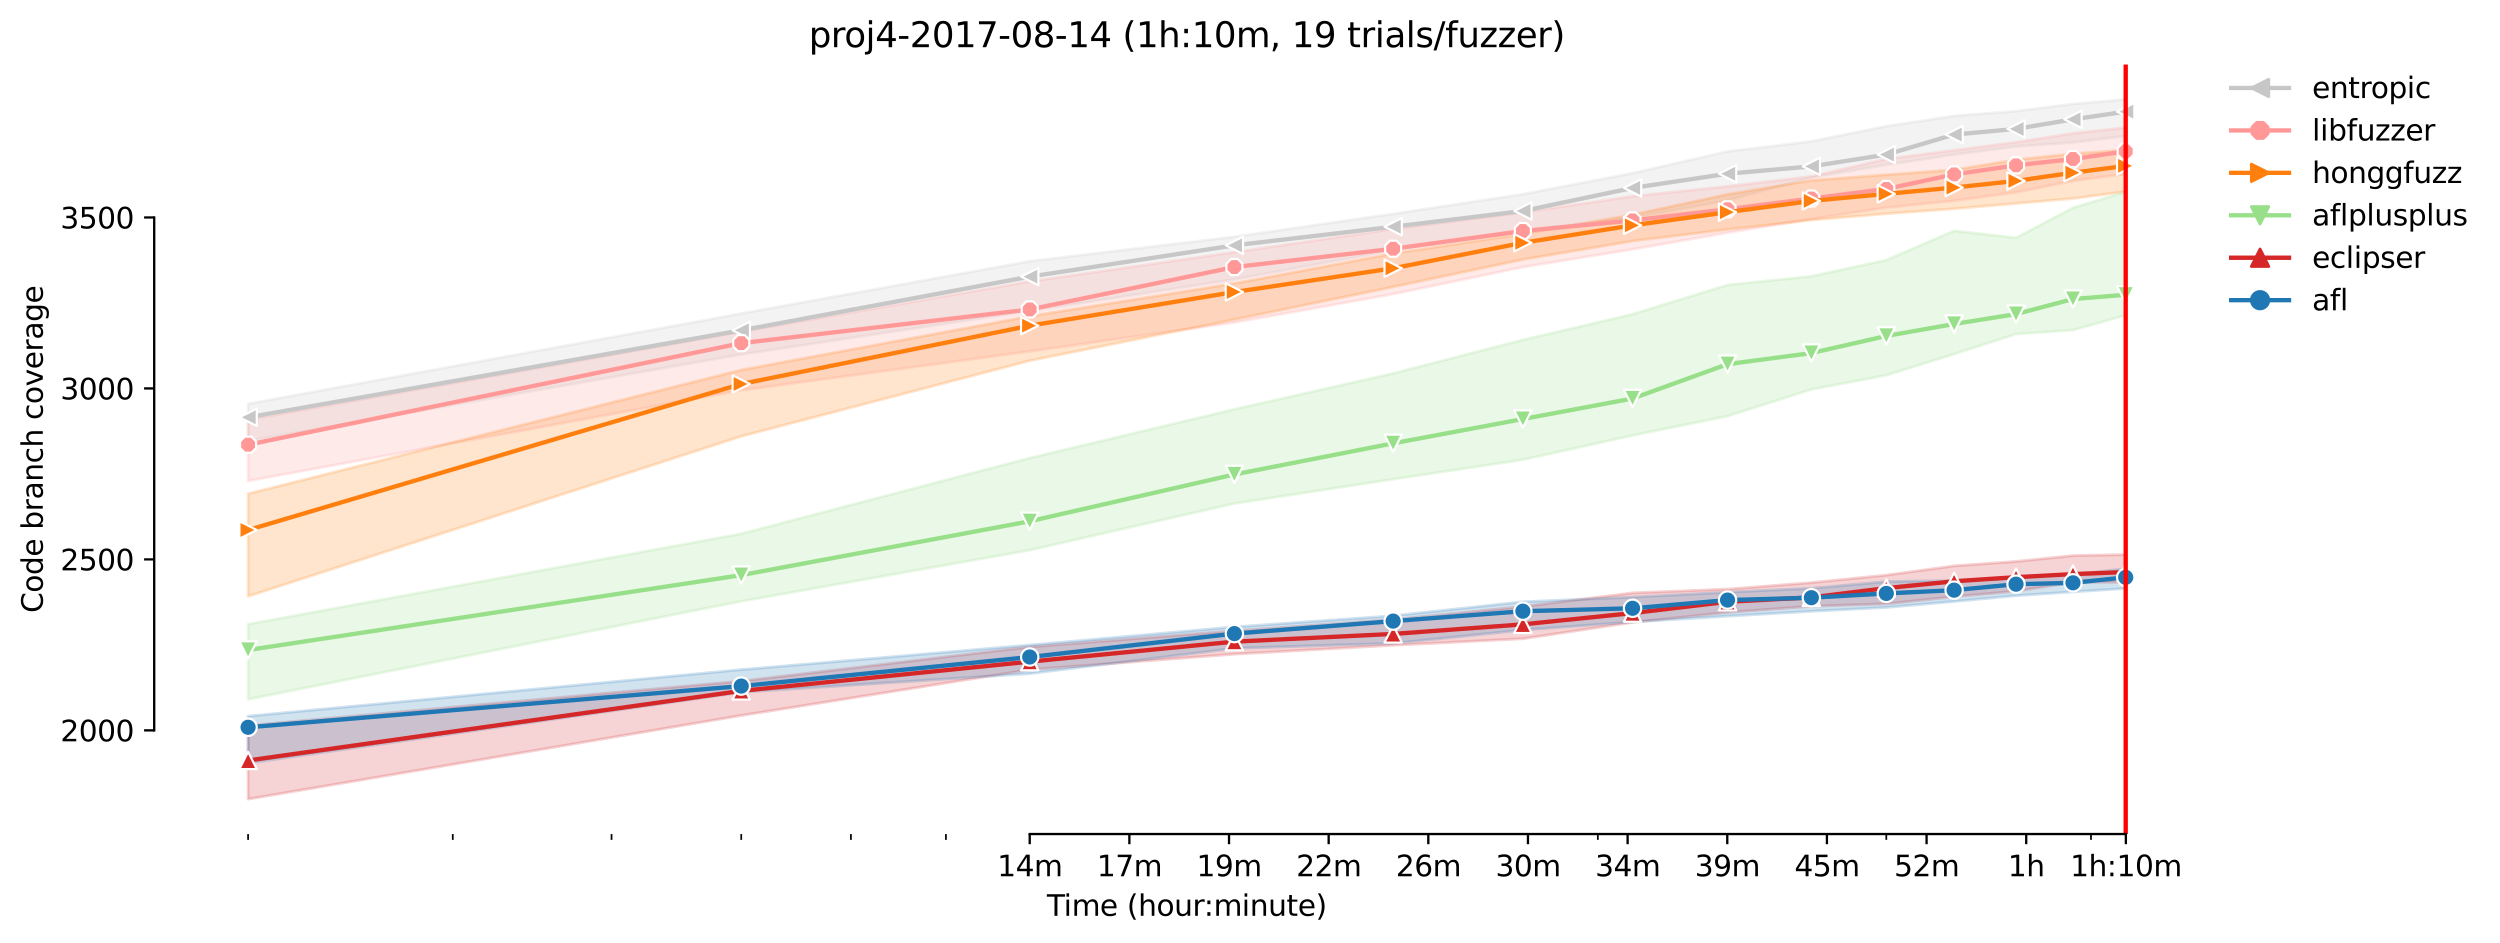 <?xml version="1.0" encoding="utf-8" standalone="no"?>
<!DOCTYPE svg PUBLIC "-//W3C//DTD SVG 1.1//EN"
  "http://www.w3.org/Graphics/SVG/1.1/DTD/svg11.dtd">
<svg height="325.986pt" version="1.1" viewBox="0 0 864.542 325.986" width="864.542pt" xmlns="http://www.w3.org/2000/svg" xmlns:xlink="http://www.w3.org/1999/xlink">
 <defs>
  <style type="text/css">*{stroke-linecap:butt;stroke-linejoin:round;}</style>
 </defs>
 <g id="figure_1">
  <g id="patch_1">
   <path d="M 0 325.986 
L 864.542 325.986 
L 864.542 0 
L 0 0 
z
" style="fill:#ffffff;"/>
  </g>
  <g id="axes_1">
   <g id="patch_2">
    <path d="M 53.328 288.43 
L 767.568 288.43 
L 767.568 22.318 
L 53.328 22.318 
z
" style="fill:#ffffff;"/>
   </g>
   <g id="PolyCollection_1">
    <defs>
     <path d="M 85.794 -186.338 
L 85.794 -173.509 
L 256.334 -203.424 
L 356.094 -218.441 
L 426.875 -229.378 
L 481.777 -239.428 
L 526.635 -246.286 
L 564.562 -250.661 
L 597.416 -256.691 
L 626.395 -264.554 
L 652.318 -268.988 
L 675.768 -272.536 
L 697.176 -275.314 
L 716.869 -276.733 
L 735.103 -278.921 
L 735.103 -291.572 
L 735.103 -291.572 
L 716.869 -290.035 
L 697.176 -287.552 
L 675.768 -285.897 
L 652.318 -282.349 
L 626.395 -277.088 
L 597.416 -273.6 
L 564.562 -266.096 
L 526.635 -258.82 
L 481.777 -252.021 
L 426.875 -244.1 
L 356.094 -235.645 
L 256.334 -217.554 
L 85.794 -186.338 
z
" id="mdb24ed4fba" style="stroke:#c7c7c7;stroke-opacity:0.2;"/>
    </defs>
    <g clip-path="url(#p89bce8cbae)">
     <use style="fill:#c7c7c7;fill-opacity:0.2;stroke:#c7c7c7;stroke-opacity:0.2;" x="0" xlink:href="#mdb24ed4fba" y="325.986"/>
    </g>
   </g>
   <g id="PolyCollection_2">
    <defs>
     <path d="M 85.794 -180.84 
L 85.794 -159.675 
L 256.334 -191.043 
L 356.094 -204.488 
L 426.875 -214.479 
L 481.777 -224.293 
L 526.635 -233.634 
L 564.562 -239.771 
L 597.416 -245.518 
L 626.395 -250.247 
L 652.318 -254.208 
L 675.768 -256.572 
L 697.176 -259.46 
L 716.869 -263.431 
L 735.103 -265.855 
L 735.103 -281.877 
L 735.103 -281.877 
L 716.869 -279.866 
L 697.176 -276.792 
L 675.768 -274.014 
L 652.318 -270.998 
L 626.395 -264.968 
L 597.416 -261.539 
L 564.562 -258.11 
L 526.635 -252.553 
L 481.777 -246.759 
L 426.875 -238.778 
L 356.094 -228.668 
L 256.334 -211.287 
L 85.794 -180.84 
z
" id="m656d8d0188" style="stroke:#ff9896;stroke-opacity:0.2;"/>
    </defs>
    <g clip-path="url(#p89bce8cbae)">
     <use style="fill:#ff9896;fill-opacity:0.2;stroke:#ff9896;stroke-opacity:0.2;" x="0" xlink:href="#m656d8d0188" y="325.986"/>
    </g>
   </g>
   <g id="PolyCollection_3">
    <defs>
     <path d="M 85.794 -155.241 
L 85.794 -119.769 
L 256.334 -175.105 
L 356.094 -201.237 
L 426.875 -215.482 
L 481.777 -226.776 
L 526.635 -236.236 
L 564.562 -242.646 
L 597.416 -246.641 
L 626.395 -249.892 
L 652.318 -252.08 
L 675.768 -253.794 
L 697.176 -255.627 
L 716.869 -257.342 
L 735.103 -259.706 
L 735.103 -274.132 
L 735.103 -274.132 
L 716.869 -272.831 
L 697.176 -270.762 
L 675.768 -267.274 
L 652.318 -265.559 
L 626.395 -263.608 
L 597.416 -258.761 
L 564.562 -251.725 
L 526.635 -245.104 
L 481.777 -238.305 
L 426.875 -227.959 
L 356.094 -216.62 
L 256.334 -198.044 
L 85.794 -155.241 
z
" id="m1ec039c98b" style="stroke:#ff7f0e;stroke-opacity:0.2;"/>
    </defs>
    <g clip-path="url(#p89bce8cbae)">
     <use style="fill:#ff7f0e;fill-opacity:0.2;stroke:#ff7f0e;stroke-opacity:0.2;" x="0" xlink:href="#m1ec039c98b" y="325.986"/>
    </g>
   </g>
   <g id="PolyCollection_4">
    <defs>
     <path d="M 85.794 -110.132 
L 85.794 -84.178 
L 256.334 -118.054 
L 356.094 -135.731 
L 426.875 -151.871 
L 481.777 -160.266 
L 526.635 -167.006 
L 564.562 -175.401 
L 597.416 -182.082 
L 626.395 -191.304 
L 652.318 -196.211 
L 675.768 -203.542 
L 697.176 -210.459 
L 716.869 -211.819 
L 735.103 -216.963 
L 735.103 -259.588 
L 735.103 -259.588 
L 716.869 -254.149 
L 697.176 -243.744 
L 675.768 -246.168 
L 652.318 -236.058 
L 626.395 -230.442 
L 597.416 -227.449 
L 564.562 -217.317 
L 526.635 -208.449 
L 481.777 -196.862 
L 426.875 -184.446 
L 356.094 -167.597 
L 256.334 -141.407 
L 85.794 -110.132 
z
" id="m0abe4d0aa6" style="stroke:#98df8a;stroke-opacity:0.2;"/>
    </defs>
    <g clip-path="url(#p89bce8cbae)">
     <use style="fill:#98df8a;fill-opacity:0.2;stroke:#98df8a;stroke-opacity:0.2;" x="0" xlink:href="#m0abe4d0aa6" y="325.986"/>
    </g>
   </g>
   <g id="PolyCollection_5">
    <defs>
     <path d="M 85.794 -75.074 
L 85.794 -49.652 
L 256.334 -78.562 
L 356.094 -94.406 
L 426.875 -99.783 
L 481.777 -102.86 
L 526.635 -105.107 
L 564.562 -110.783 
L 597.416 -114.212 
L 626.395 -116.34 
L 652.318 -117.168 
L 675.768 -119.651 
L 697.176 -121.542 
L 716.869 -124.617 
L 735.103 -124.617 
L 735.103 -134.194 
L 735.103 -134.194 
L 716.869 -133.839 
L 697.176 -131.829 
L 675.768 -130.292 
L 652.318 -127.1 
L 626.395 -124.498 
L 597.416 -122.252 
L 564.562 -120.951 
L 526.635 -116.222 
L 481.777 -111.728 
L 426.875 -107.827 
L 356.094 -102.269 
L 256.334 -90.445 
L 85.794 -75.074 
z
" id="md5b1c4d76e" style="stroke:#d62728;stroke-opacity:0.2;"/>
    </defs>
    <g clip-path="url(#p89bce8cbae)">
     <use style="fill:#d62728;fill-opacity:0.2;stroke:#d62728;stroke-opacity:0.2;" x="0" xlink:href="#md5b1c4d76e" y="325.986"/>
    </g>
   </g>
   <g id="PolyCollection_6">
    <defs>
     <path d="M 85.794 -78.326 
L 85.794 -62.067 
L 256.334 -86.598 
L 356.094 -93.047 
L 426.875 -101.796 
L 481.777 -103.511 
L 526.635 -108.122 
L 564.562 -110.901 
L 597.416 -112.911 
L 626.395 -114.603 
L 652.318 -115.926 
L 675.768 -117.995 
L 697.176 -119.999 
L 716.869 -121.306 
L 735.103 -122.488 
L 735.103 -129.346 
L 735.103 -129.346 
L 716.869 -127.277 
L 697.176 -126.449 
L 675.768 -125.208 
L 652.318 -124.853 
L 626.395 -122.547 
L 597.416 -121.188 
L 564.562 -119.473 
L 526.635 -117.883 
L 481.777 -113.029 
L 426.875 -109.186 
L 356.094 -102.92 
L 256.334 -94.406 
L 85.794 -78.326 
z
" id="me5a1b563be" style="stroke:#1f77b4;stroke-opacity:0.2;"/>
    </defs>
    <g clip-path="url(#p89bce8cbae)">
     <use style="fill:#1f77b4;fill-opacity:0.2;stroke:#1f77b4;stroke-opacity:0.2;" x="0" xlink:href="#me5a1b563be" y="325.986"/>
    </g>
   </g>
   <g id="matplotlib.axis_1">
    <g id="xtick_1">
     <g id="line2d_1">
      <defs>
       <path d="M 0 0 
L 0 3.5 
" id="m728d79e6bd" style="stroke:#000000;stroke-width:0.8;"/>
      </defs>
      <g>
       <use style="stroke:#000000;stroke-width:0.8;" x="356.094" xlink:href="#m728d79e6bd" y="288.43"/>
      </g>
     </g>
     <g id="text_1">
      <!-- 14m -->
      <g transform="translate(344.861 303.029)scale(0.1 -0.1)">
       <defs>
        <path d="M 794 531 
L 1825 531 
L 1825 4091 
L 703 3866 
L 703 4441 
L 1819 4666 
L 2450 4666 
L 2450 531 
L 3481 531 
L 3481 0 
L 794 0 
L 794 531 
z
" id="DejaVuSans-31" transform="scale(0.016)"/>
        <path d="M 2419 4116 
L 825 1625 
L 2419 1625 
L 2419 4116 
z
M 2253 4666 
L 3047 4666 
L 3047 1625 
L 3713 1625 
L 3713 1100 
L 3047 1100 
L 3047 0 
L 2419 0 
L 2419 1100 
L 313 1100 
L 313 1709 
L 2253 4666 
z
" id="DejaVuSans-34" transform="scale(0.016)"/>
        <path d="M 3328 2828 
Q 3544 3216 3844 3400 
Q 4144 3584 4550 3584 
Q 5097 3584 5394 3201 
Q 5691 2819 5691 2113 
L 5691 0 
L 5113 0 
L 5113 2094 
Q 5113 2597 4934 2840 
Q 4756 3084 4391 3084 
Q 3944 3084 3684 2787 
Q 3425 2491 3425 1978 
L 3425 0 
L 2847 0 
L 2847 2094 
Q 2847 2600 2669 2842 
Q 2491 3084 2119 3084 
Q 1678 3084 1418 2786 
Q 1159 2488 1159 1978 
L 1159 0 
L 581 0 
L 581 3500 
L 1159 3500 
L 1159 2956 
Q 1356 3278 1631 3431 
Q 1906 3584 2284 3584 
Q 2666 3584 2933 3390 
Q 3200 3197 3328 2828 
z
" id="DejaVuSans-6d" transform="scale(0.016)"/>
       </defs>
       <use xlink:href="#DejaVuSans-31"/>
       <use x="63.623" xlink:href="#DejaVuSans-34"/>
       <use x="127.246" xlink:href="#DejaVuSans-6d"/>
      </g>
     </g>
    </g>
    <g id="xtick_2">
     <g id="line2d_2">
      <g>
       <use style="stroke:#000000;stroke-width:0.8;" x="390.555" xlink:href="#m728d79e6bd" y="288.43"/>
      </g>
     </g>
     <g id="text_2">
      <!-- 17m -->
      <g transform="translate(379.322 303.029)scale(0.1 -0.1)">
       <defs>
        <path d="M 525 4666 
L 3525 4666 
L 3525 4397 
L 1831 0 
L 1172 0 
L 2766 4134 
L 525 4134 
L 525 4666 
z
" id="DejaVuSans-37" transform="scale(0.016)"/>
       </defs>
       <use xlink:href="#DejaVuSans-31"/>
       <use x="63.623" xlink:href="#DejaVuSans-37"/>
       <use x="127.246" xlink:href="#DejaVuSans-6d"/>
      </g>
     </g>
    </g>
    <g id="xtick_3">
     <g id="line2d_3">
      <g>
       <use style="stroke:#000000;stroke-width:0.8;" x="425.016" xlink:href="#m728d79e6bd" y="288.43"/>
      </g>
     </g>
     <g id="text_3">
      <!-- 19m -->
      <g transform="translate(413.783 303.029)scale(0.1 -0.1)">
       <defs>
        <path d="M 703 97 
L 703 672 
Q 941 559 1184 500 
Q 1428 441 1663 441 
Q 2288 441 2617 861 
Q 2947 1281 2994 2138 
Q 2813 1869 2534 1725 
Q 2256 1581 1919 1581 
Q 1219 1581 811 2004 
Q 403 2428 403 3163 
Q 403 3881 828 4315 
Q 1253 4750 1959 4750 
Q 2769 4750 3195 4129 
Q 3622 3509 3622 2328 
Q 3622 1225 3098 567 
Q 2575 -91 1691 -91 
Q 1453 -91 1209 -44 
Q 966 3 703 97 
z
M 1959 2075 
Q 2384 2075 2632 2365 
Q 2881 2656 2881 3163 
Q 2881 3666 2632 3958 
Q 2384 4250 1959 4250 
Q 1534 4250 1286 3958 
Q 1038 3666 1038 3163 
Q 1038 2656 1286 2365 
Q 1534 2075 1959 2075 
z
" id="DejaVuSans-39" transform="scale(0.016)"/>
       </defs>
       <use xlink:href="#DejaVuSans-31"/>
       <use x="63.623" xlink:href="#DejaVuSans-39"/>
       <use x="127.246" xlink:href="#DejaVuSans-6d"/>
      </g>
     </g>
    </g>
    <g id="xtick_4">
     <g id="line2d_4">
      <g>
       <use style="stroke:#000000;stroke-width:0.8;" x="459.476" xlink:href="#m728d79e6bd" y="288.43"/>
      </g>
     </g>
     <g id="text_4">
      <!-- 22m -->
      <g transform="translate(448.243 303.029)scale(0.1 -0.1)">
       <defs>
        <path d="M 1228 531 
L 3431 531 
L 3431 0 
L 469 0 
L 469 531 
Q 828 903 1448 1529 
Q 2069 2156 2228 2338 
Q 2531 2678 2651 2914 
Q 2772 3150 2772 3378 
Q 2772 3750 2511 3984 
Q 2250 4219 1831 4219 
Q 1534 4219 1204 4116 
Q 875 4013 500 3803 
L 500 4441 
Q 881 4594 1212 4672 
Q 1544 4750 1819 4750 
Q 2544 4750 2975 4387 
Q 3406 4025 3406 3419 
Q 3406 3131 3298 2873 
Q 3191 2616 2906 2266 
Q 2828 2175 2409 1742 
Q 1991 1309 1228 531 
z
" id="DejaVuSans-32" transform="scale(0.016)"/>
       </defs>
       <use xlink:href="#DejaVuSans-32"/>
       <use x="63.623" xlink:href="#DejaVuSans-32"/>
       <use x="127.246" xlink:href="#DejaVuSans-6d"/>
      </g>
     </g>
    </g>
    <g id="xtick_5">
     <g id="line2d_5">
      <g>
       <use style="stroke:#000000;stroke-width:0.8;" x="493.937" xlink:href="#m728d79e6bd" y="288.43"/>
      </g>
     </g>
     <g id="text_5">
      <!-- 26m -->
      <g transform="translate(482.704 303.029)scale(0.1 -0.1)">
       <defs>
        <path d="M 2113 2584 
Q 1688 2584 1439 2293 
Q 1191 2003 1191 1497 
Q 1191 994 1439 701 
Q 1688 409 2113 409 
Q 2538 409 2786 701 
Q 3034 994 3034 1497 
Q 3034 2003 2786 2293 
Q 2538 2584 2113 2584 
z
M 3366 4563 
L 3366 3988 
Q 3128 4100 2886 4159 
Q 2644 4219 2406 4219 
Q 1781 4219 1451 3797 
Q 1122 3375 1075 2522 
Q 1259 2794 1537 2939 
Q 1816 3084 2150 3084 
Q 2853 3084 3261 2657 
Q 3669 2231 3669 1497 
Q 3669 778 3244 343 
Q 2819 -91 2113 -91 
Q 1303 -91 875 529 
Q 447 1150 447 2328 
Q 447 3434 972 4092 
Q 1497 4750 2381 4750 
Q 2619 4750 2861 4703 
Q 3103 4656 3366 4563 
z
" id="DejaVuSans-36" transform="scale(0.016)"/>
       </defs>
       <use xlink:href="#DejaVuSans-32"/>
       <use x="63.623" xlink:href="#DejaVuSans-36"/>
       <use x="127.246" xlink:href="#DejaVuSans-6d"/>
      </g>
     </g>
    </g>
    <g id="xtick_6">
     <g id="line2d_6">
      <g>
       <use style="stroke:#000000;stroke-width:0.8;" x="528.397" xlink:href="#m728d79e6bd" y="288.43"/>
      </g>
     </g>
     <g id="text_6">
      <!-- 30m -->
      <g transform="translate(517.165 303.029)scale(0.1 -0.1)">
       <defs>
        <path d="M 2597 2516 
Q 3050 2419 3304 2112 
Q 3559 1806 3559 1356 
Q 3559 666 3084 287 
Q 2609 -91 1734 -91 
Q 1441 -91 1130 -33 
Q 819 25 488 141 
L 488 750 
Q 750 597 1062 519 
Q 1375 441 1716 441 
Q 2309 441 2620 675 
Q 2931 909 2931 1356 
Q 2931 1769 2642 2001 
Q 2353 2234 1838 2234 
L 1294 2234 
L 1294 2753 
L 1863 2753 
Q 2328 2753 2575 2939 
Q 2822 3125 2822 3475 
Q 2822 3834 2567 4026 
Q 2313 4219 1838 4219 
Q 1578 4219 1281 4162 
Q 984 4106 628 3988 
L 628 4550 
Q 988 4650 1302 4700 
Q 1616 4750 1894 4750 
Q 2613 4750 3031 4423 
Q 3450 4097 3450 3541 
Q 3450 3153 3228 2886 
Q 3006 2619 2597 2516 
z
" id="DejaVuSans-33" transform="scale(0.016)"/>
        <path d="M 2034 4250 
Q 1547 4250 1301 3770 
Q 1056 3291 1056 2328 
Q 1056 1369 1301 889 
Q 1547 409 2034 409 
Q 2525 409 2770 889 
Q 3016 1369 3016 2328 
Q 3016 3291 2770 3770 
Q 2525 4250 2034 4250 
z
M 2034 4750 
Q 2819 4750 3233 4129 
Q 3647 3509 3647 2328 
Q 3647 1150 3233 529 
Q 2819 -91 2034 -91 
Q 1250 -91 836 529 
Q 422 1150 422 2328 
Q 422 3509 836 4129 
Q 1250 4750 2034 4750 
z
" id="DejaVuSans-30" transform="scale(0.016)"/>
       </defs>
       <use xlink:href="#DejaVuSans-33"/>
       <use x="63.623" xlink:href="#DejaVuSans-30"/>
       <use x="127.246" xlink:href="#DejaVuSans-6d"/>
      </g>
     </g>
    </g>
    <g id="xtick_7">
     <g id="line2d_7">
      <g>
       <use style="stroke:#000000;stroke-width:0.8;" x="562.858" xlink:href="#m728d79e6bd" y="288.43"/>
      </g>
     </g>
     <g id="text_7">
      <!-- 34m -->
      <g transform="translate(551.625 303.029)scale(0.1 -0.1)">
       <use xlink:href="#DejaVuSans-33"/>
       <use x="63.623" xlink:href="#DejaVuSans-34"/>
       <use x="127.246" xlink:href="#DejaVuSans-6d"/>
      </g>
     </g>
    </g>
    <g id="xtick_8">
     <g id="line2d_8">
      <g>
       <use style="stroke:#000000;stroke-width:0.8;" x="597.319" xlink:href="#m728d79e6bd" y="288.43"/>
      </g>
     </g>
     <g id="text_8">
      <!-- 39m -->
      <g transform="translate(586.086 303.029)scale(0.1 -0.1)">
       <use xlink:href="#DejaVuSans-33"/>
       <use x="63.623" xlink:href="#DejaVuSans-39"/>
       <use x="127.246" xlink:href="#DejaVuSans-6d"/>
      </g>
     </g>
    </g>
    <g id="xtick_9">
     <g id="line2d_9">
      <g>
       <use style="stroke:#000000;stroke-width:0.8;" x="631.779" xlink:href="#m728d79e6bd" y="288.43"/>
      </g>
     </g>
     <g id="text_9">
      <!-- 45m -->
      <g transform="translate(620.547 303.029)scale(0.1 -0.1)">
       <defs>
        <path d="M 691 4666 
L 3169 4666 
L 3169 4134 
L 1269 4134 
L 1269 2991 
Q 1406 3038 1543 3061 
Q 1681 3084 1819 3084 
Q 2600 3084 3056 2656 
Q 3513 2228 3513 1497 
Q 3513 744 3044 326 
Q 2575 -91 1722 -91 
Q 1428 -91 1123 -41 
Q 819 9 494 109 
L 494 744 
Q 775 591 1075 516 
Q 1375 441 1709 441 
Q 2250 441 2565 725 
Q 2881 1009 2881 1497 
Q 2881 1984 2565 2268 
Q 2250 2553 1709 2553 
Q 1456 2553 1204 2497 
Q 953 2441 691 2322 
L 691 4666 
z
" id="DejaVuSans-35" transform="scale(0.016)"/>
       </defs>
       <use xlink:href="#DejaVuSans-34"/>
       <use x="63.623" xlink:href="#DejaVuSans-35"/>
       <use x="127.246" xlink:href="#DejaVuSans-6d"/>
      </g>
     </g>
    </g>
    <g id="xtick_10">
     <g id="line2d_10">
      <g>
       <use style="stroke:#000000;stroke-width:0.8;" x="666.24" xlink:href="#m728d79e6bd" y="288.43"/>
      </g>
     </g>
     <g id="text_10">
      <!-- 52m -->
      <g transform="translate(655.007 303.029)scale(0.1 -0.1)">
       <use xlink:href="#DejaVuSans-35"/>
       <use x="63.623" xlink:href="#DejaVuSans-32"/>
       <use x="127.246" xlink:href="#DejaVuSans-6d"/>
      </g>
     </g>
    </g>
    <g id="xtick_11">
     <g id="line2d_11">
      <g>
       <use style="stroke:#000000;stroke-width:0.8;" x="700.701" xlink:href="#m728d79e6bd" y="288.43"/>
      </g>
     </g>
     <g id="text_11">
      <!-- 1h -->
      <g transform="translate(694.351 303.029)scale(0.1 -0.1)">
       <defs>
        <path d="M 3513 2113 
L 3513 0 
L 2938 0 
L 2938 2094 
Q 2938 2591 2744 2837 
Q 2550 3084 2163 3084 
Q 1697 3084 1428 2787 
Q 1159 2491 1159 1978 
L 1159 0 
L 581 0 
L 581 4863 
L 1159 4863 
L 1159 2956 
Q 1366 3272 1645 3428 
Q 1925 3584 2291 3584 
Q 2894 3584 3203 3211 
Q 3513 2838 3513 2113 
z
" id="DejaVuSans-68" transform="scale(0.016)"/>
       </defs>
       <use xlink:href="#DejaVuSans-31"/>
       <use x="63.623" xlink:href="#DejaVuSans-68"/>
      </g>
     </g>
    </g>
    <g id="xtick_12">
     <g id="line2d_12">
      <g>
       <use style="stroke:#000000;stroke-width:0.8;" x="735.161" xlink:href="#m728d79e6bd" y="288.43"/>
      </g>
     </g>
     <g id="text_12">
      <!-- 1h:10m -->
      <g transform="translate(715.894 303.029)scale(0.1 -0.1)">
       <defs>
        <path d="M 750 794 
L 1409 794 
L 1409 0 
L 750 0 
L 750 794 
z
M 750 3309 
L 1409 3309 
L 1409 2516 
L 750 2516 
L 750 3309 
z
" id="DejaVuSans-3a" transform="scale(0.016)"/>
       </defs>
       <use xlink:href="#DejaVuSans-31"/>
       <use x="63.623" xlink:href="#DejaVuSans-68"/>
       <use x="127.002" xlink:href="#DejaVuSans-3a"/>
       <use x="160.693" xlink:href="#DejaVuSans-31"/>
       <use x="224.316" xlink:href="#DejaVuSans-30"/>
       <use x="287.939" xlink:href="#DejaVuSans-6d"/>
      </g>
     </g>
    </g>
    <g id="xtick_13">
     <g id="line2d_13">
      <defs>
       <path d="M 0 0 
L 0 2 
" id="m4ab9db529f" style="stroke:#000000;stroke-width:0.6;"/>
      </defs>
      <g>
       <use style="stroke:#000000;stroke-width:0.6;" x="85.794" xlink:href="#m4ab9db529f" y="288.43"/>
      </g>
     </g>
    </g>
    <g id="xtick_14">
     <g id="line2d_14">
      <g>
       <use style="stroke:#000000;stroke-width:0.6;" x="156.574" xlink:href="#m4ab9db529f" y="288.43"/>
      </g>
     </g>
    </g>
    <g id="xtick_15">
     <g id="line2d_15">
      <g>
       <use style="stroke:#000000;stroke-width:0.6;" x="211.476" xlink:href="#m4ab9db529f" y="288.43"/>
      </g>
     </g>
    </g>
    <g id="xtick_16">
     <g id="line2d_16">
      <g>
       <use style="stroke:#000000;stroke-width:0.6;" x="256.334" xlink:href="#m4ab9db529f" y="288.43"/>
      </g>
     </g>
    </g>
    <g id="xtick_17">
     <g id="line2d_17">
      <g>
       <use style="stroke:#000000;stroke-width:0.6;" x="294.261" xlink:href="#m4ab9db529f" y="288.43"/>
      </g>
     </g>
    </g>
    <g id="xtick_18">
     <g id="line2d_18">
      <g>
       <use style="stroke:#000000;stroke-width:0.6;" x="327.115" xlink:href="#m4ab9db529f" y="288.43"/>
      </g>
     </g>
    </g>
    <g id="xtick_19">
     <g id="line2d_19">
      <g>
       <use style="stroke:#000000;stroke-width:0.6;" x="552.558" xlink:href="#m4ab9db529f" y="288.43"/>
      </g>
     </g>
    </g>
    <g id="xtick_20">
     <g id="line2d_20">
      <g>
       <use style="stroke:#000000;stroke-width:0.6;" x="652.318" xlink:href="#m4ab9db529f" y="288.43"/>
      </g>
     </g>
    </g>
    <g id="xtick_21">
     <g id="line2d_21">
      <g>
       <use style="stroke:#000000;stroke-width:0.6;" x="723.098" xlink:href="#m4ab9db529f" y="288.43"/>
      </g>
     </g>
    </g>
    <g id="text_13">
     <!-- Time (hour:minute) -->
     <g transform="translate(362.041 316.707)scale(0.1 -0.1)">
      <defs>
       <path d="M -19 4666 
L 3928 4666 
L 3928 4134 
L 2272 4134 
L 2272 0 
L 1638 0 
L 1638 4134 
L -19 4134 
L -19 4666 
z
" id="DejaVuSans-54" transform="scale(0.016)"/>
       <path d="M 603 3500 
L 1178 3500 
L 1178 0 
L 603 0 
L 603 3500 
z
M 603 4863 
L 1178 4863 
L 1178 4134 
L 603 4134 
L 603 4863 
z
" id="DejaVuSans-69" transform="scale(0.016)"/>
       <path d="M 3597 1894 
L 3597 1613 
L 953 1613 
Q 991 1019 1311 708 
Q 1631 397 2203 397 
Q 2534 397 2845 478 
Q 3156 559 3463 722 
L 3463 178 
Q 3153 47 2828 -22 
Q 2503 -91 2169 -91 
Q 1331 -91 842 396 
Q 353 884 353 1716 
Q 353 2575 817 3079 
Q 1281 3584 2069 3584 
Q 2775 3584 3186 3129 
Q 3597 2675 3597 1894 
z
M 3022 2063 
Q 3016 2534 2758 2815 
Q 2500 3097 2075 3097 
Q 1594 3097 1305 2825 
Q 1016 2553 972 2059 
L 3022 2063 
z
" id="DejaVuSans-65" transform="scale(0.016)"/>
       <path id="DejaVuSans-20" transform="scale(0.016)"/>
       <path d="M 1984 4856 
Q 1566 4138 1362 3434 
Q 1159 2731 1159 2009 
Q 1159 1288 1364 580 
Q 1569 -128 1984 -844 
L 1484 -844 
Q 1016 -109 783 600 
Q 550 1309 550 2009 
Q 550 2706 781 3412 
Q 1013 4119 1484 4856 
L 1984 4856 
z
" id="DejaVuSans-28" transform="scale(0.016)"/>
       <path d="M 1959 3097 
Q 1497 3097 1228 2736 
Q 959 2375 959 1747 
Q 959 1119 1226 758 
Q 1494 397 1959 397 
Q 2419 397 2687 759 
Q 2956 1122 2956 1747 
Q 2956 2369 2687 2733 
Q 2419 3097 1959 3097 
z
M 1959 3584 
Q 2709 3584 3137 3096 
Q 3566 2609 3566 1747 
Q 3566 888 3137 398 
Q 2709 -91 1959 -91 
Q 1206 -91 779 398 
Q 353 888 353 1747 
Q 353 2609 779 3096 
Q 1206 3584 1959 3584 
z
" id="DejaVuSans-6f" transform="scale(0.016)"/>
       <path d="M 544 1381 
L 544 3500 
L 1119 3500 
L 1119 1403 
Q 1119 906 1312 657 
Q 1506 409 1894 409 
Q 2359 409 2629 706 
Q 2900 1003 2900 1516 
L 2900 3500 
L 3475 3500 
L 3475 0 
L 2900 0 
L 2900 538 
Q 2691 219 2414 64 
Q 2138 -91 1772 -91 
Q 1169 -91 856 284 
Q 544 659 544 1381 
z
M 1991 3584 
L 1991 3584 
z
" id="DejaVuSans-75" transform="scale(0.016)"/>
       <path d="M 2631 2963 
Q 2534 3019 2420 3045 
Q 2306 3072 2169 3072 
Q 1681 3072 1420 2755 
Q 1159 2438 1159 1844 
L 1159 0 
L 581 0 
L 581 3500 
L 1159 3500 
L 1159 2956 
Q 1341 3275 1631 3429 
Q 1922 3584 2338 3584 
Q 2397 3584 2469 3576 
Q 2541 3569 2628 3553 
L 2631 2963 
z
" id="DejaVuSans-72" transform="scale(0.016)"/>
       <path d="M 3513 2113 
L 3513 0 
L 2938 0 
L 2938 2094 
Q 2938 2591 2744 2837 
Q 2550 3084 2163 3084 
Q 1697 3084 1428 2787 
Q 1159 2491 1159 1978 
L 1159 0 
L 581 0 
L 581 3500 
L 1159 3500 
L 1159 2956 
Q 1366 3272 1645 3428 
Q 1925 3584 2291 3584 
Q 2894 3584 3203 3211 
Q 3513 2838 3513 2113 
z
" id="DejaVuSans-6e" transform="scale(0.016)"/>
       <path d="M 1172 4494 
L 1172 3500 
L 2356 3500 
L 2356 3053 
L 1172 3053 
L 1172 1153 
Q 1172 725 1289 603 
Q 1406 481 1766 481 
L 2356 481 
L 2356 0 
L 1766 0 
Q 1100 0 847 248 
Q 594 497 594 1153 
L 594 3053 
L 172 3053 
L 172 3500 
L 594 3500 
L 594 4494 
L 1172 4494 
z
" id="DejaVuSans-74" transform="scale(0.016)"/>
       <path d="M 513 4856 
L 1013 4856 
Q 1481 4119 1714 3412 
Q 1947 2706 1947 2009 
Q 1947 1309 1714 600 
Q 1481 -109 1013 -844 
L 513 -844 
Q 928 -128 1133 580 
Q 1338 1288 1338 2009 
Q 1338 2731 1133 3434 
Q 928 4138 513 4856 
z
" id="DejaVuSans-29" transform="scale(0.016)"/>
      </defs>
      <use xlink:href="#DejaVuSans-54"/>
      <use x="57.959" xlink:href="#DejaVuSans-69"/>
      <use x="85.742" xlink:href="#DejaVuSans-6d"/>
      <use x="183.154" xlink:href="#DejaVuSans-65"/>
      <use x="244.678" xlink:href="#DejaVuSans-20"/>
      <use x="276.465" xlink:href="#DejaVuSans-28"/>
      <use x="315.479" xlink:href="#DejaVuSans-68"/>
      <use x="378.857" xlink:href="#DejaVuSans-6f"/>
      <use x="440.039" xlink:href="#DejaVuSans-75"/>
      <use x="503.418" xlink:href="#DejaVuSans-72"/>
      <use x="542.781" xlink:href="#DejaVuSans-3a"/>
      <use x="576.473" xlink:href="#DejaVuSans-6d"/>
      <use x="673.885" xlink:href="#DejaVuSans-69"/>
      <use x="701.668" xlink:href="#DejaVuSans-6e"/>
      <use x="765.047" xlink:href="#DejaVuSans-75"/>
      <use x="828.426" xlink:href="#DejaVuSans-74"/>
      <use x="867.635" xlink:href="#DejaVuSans-65"/>
      <use x="929.158" xlink:href="#DejaVuSans-29"/>
     </g>
    </g>
   </g>
   <g id="matplotlib.axis_2">
    <g id="ytick_1">
     <g id="line2d_22">
      <defs>
       <path d="M 0 0 
L -3.5 0 
" id="m6f8102571d" style="stroke:#000000;stroke-width:0.8;"/>
      </defs>
      <g>
       <use style="stroke:#000000;stroke-width:0.8;" x="53.328" xlink:href="#m6f8102571d" y="252.568"/>
      </g>
     </g>
     <g id="text_14">
      <!-- 2000 -->
      <g transform="translate(20.878 256.367)scale(0.1 -0.1)">
       <use xlink:href="#DejaVuSans-32"/>
       <use x="63.623" xlink:href="#DejaVuSans-30"/>
       <use x="127.246" xlink:href="#DejaVuSans-30"/>
       <use x="190.869" xlink:href="#DejaVuSans-30"/>
      </g>
     </g>
    </g>
    <g id="ytick_2">
     <g id="line2d_23">
      <g>
       <use style="stroke:#000000;stroke-width:0.8;" x="53.328" xlink:href="#m6f8102571d" y="193.448"/>
      </g>
     </g>
     <g id="text_15">
      <!-- 2500 -->
      <g transform="translate(20.878 197.247)scale(0.1 -0.1)">
       <use xlink:href="#DejaVuSans-32"/>
       <use x="63.623" xlink:href="#DejaVuSans-35"/>
       <use x="127.246" xlink:href="#DejaVuSans-30"/>
       <use x="190.869" xlink:href="#DejaVuSans-30"/>
      </g>
     </g>
    </g>
    <g id="ytick_3">
     <g id="line2d_24">
      <g>
       <use style="stroke:#000000;stroke-width:0.8;" x="53.328" xlink:href="#m6f8102571d" y="134.327"/>
      </g>
     </g>
     <g id="text_16">
      <!-- 3000 -->
      <g transform="translate(20.878 138.127)scale(0.1 -0.1)">
       <use xlink:href="#DejaVuSans-33"/>
       <use x="63.623" xlink:href="#DejaVuSans-30"/>
       <use x="127.246" xlink:href="#DejaVuSans-30"/>
       <use x="190.869" xlink:href="#DejaVuSans-30"/>
      </g>
     </g>
    </g>
    <g id="ytick_4">
     <g id="line2d_25">
      <g>
       <use style="stroke:#000000;stroke-width:0.8;" x="53.328" xlink:href="#m6f8102571d" y="75.207"/>
      </g>
     </g>
     <g id="text_17">
      <!-- 3500 -->
      <g transform="translate(20.878 79.006)scale(0.1 -0.1)">
       <use xlink:href="#DejaVuSans-33"/>
       <use x="63.623" xlink:href="#DejaVuSans-35"/>
       <use x="127.246" xlink:href="#DejaVuSans-30"/>
       <use x="190.869" xlink:href="#DejaVuSans-30"/>
      </g>
     </g>
    </g>
    <g id="text_18">
     <!-- Code branch coverage -->
     <g transform="translate(14.798 211.949)rotate(-90)scale(0.1 -0.1)">
      <defs>
       <path d="M 4122 4306 
L 4122 3641 
Q 3803 3938 3442 4084 
Q 3081 4231 2675 4231 
Q 1875 4231 1450 3742 
Q 1025 3253 1025 2328 
Q 1025 1406 1450 917 
Q 1875 428 2675 428 
Q 3081 428 3442 575 
Q 3803 722 4122 1019 
L 4122 359 
Q 3791 134 3420 21 
Q 3050 -91 2638 -91 
Q 1578 -91 968 557 
Q 359 1206 359 2328 
Q 359 3453 968 4101 
Q 1578 4750 2638 4750 
Q 3056 4750 3426 4639 
Q 3797 4528 4122 4306 
z
" id="DejaVuSans-43" transform="scale(0.016)"/>
       <path d="M 2906 2969 
L 2906 4863 
L 3481 4863 
L 3481 0 
L 2906 0 
L 2906 525 
Q 2725 213 2448 61 
Q 2172 -91 1784 -91 
Q 1150 -91 751 415 
Q 353 922 353 1747 
Q 353 2572 751 3078 
Q 1150 3584 1784 3584 
Q 2172 3584 2448 3432 
Q 2725 3281 2906 2969 
z
M 947 1747 
Q 947 1113 1208 752 
Q 1469 391 1925 391 
Q 2381 391 2643 752 
Q 2906 1113 2906 1747 
Q 2906 2381 2643 2742 
Q 2381 3103 1925 3103 
Q 1469 3103 1208 2742 
Q 947 2381 947 1747 
z
" id="DejaVuSans-64" transform="scale(0.016)"/>
       <path d="M 3116 1747 
Q 3116 2381 2855 2742 
Q 2594 3103 2138 3103 
Q 1681 3103 1420 2742 
Q 1159 2381 1159 1747 
Q 1159 1113 1420 752 
Q 1681 391 2138 391 
Q 2594 391 2855 752 
Q 3116 1113 3116 1747 
z
M 1159 2969 
Q 1341 3281 1617 3432 
Q 1894 3584 2278 3584 
Q 2916 3584 3314 3078 
Q 3713 2572 3713 1747 
Q 3713 922 3314 415 
Q 2916 -91 2278 -91 
Q 1894 -91 1617 61 
Q 1341 213 1159 525 
L 1159 0 
L 581 0 
L 581 4863 
L 1159 4863 
L 1159 2969 
z
" id="DejaVuSans-62" transform="scale(0.016)"/>
       <path d="M 2194 1759 
Q 1497 1759 1228 1600 
Q 959 1441 959 1056 
Q 959 750 1161 570 
Q 1363 391 1709 391 
Q 2188 391 2477 730 
Q 2766 1069 2766 1631 
L 2766 1759 
L 2194 1759 
z
M 3341 1997 
L 3341 0 
L 2766 0 
L 2766 531 
Q 2569 213 2275 61 
Q 1981 -91 1556 -91 
Q 1019 -91 701 211 
Q 384 513 384 1019 
Q 384 1609 779 1909 
Q 1175 2209 1959 2209 
L 2766 2209 
L 2766 2266 
Q 2766 2663 2505 2880 
Q 2244 3097 1772 3097 
Q 1472 3097 1187 3025 
Q 903 2953 641 2809 
L 641 3341 
Q 956 3463 1253 3523 
Q 1550 3584 1831 3584 
Q 2591 3584 2966 3190 
Q 3341 2797 3341 1997 
z
" id="DejaVuSans-61" transform="scale(0.016)"/>
       <path d="M 3122 3366 
L 3122 2828 
Q 2878 2963 2633 3030 
Q 2388 3097 2138 3097 
Q 1578 3097 1268 2742 
Q 959 2388 959 1747 
Q 959 1106 1268 751 
Q 1578 397 2138 397 
Q 2388 397 2633 464 
Q 2878 531 3122 666 
L 3122 134 
Q 2881 22 2623 -34 
Q 2366 -91 2075 -91 
Q 1284 -91 818 406 
Q 353 903 353 1747 
Q 353 2603 823 3093 
Q 1294 3584 2113 3584 
Q 2378 3584 2631 3529 
Q 2884 3475 3122 3366 
z
" id="DejaVuSans-63" transform="scale(0.016)"/>
       <path d="M 191 3500 
L 800 3500 
L 1894 563 
L 2988 3500 
L 3597 3500 
L 2284 0 
L 1503 0 
L 191 3500 
z
" id="DejaVuSans-76" transform="scale(0.016)"/>
       <path d="M 2906 1791 
Q 2906 2416 2648 2759 
Q 2391 3103 1925 3103 
Q 1463 3103 1205 2759 
Q 947 2416 947 1791 
Q 947 1169 1205 825 
Q 1463 481 1925 481 
Q 2391 481 2648 825 
Q 2906 1169 2906 1791 
z
M 3481 434 
Q 3481 -459 3084 -895 
Q 2688 -1331 1869 -1331 
Q 1566 -1331 1297 -1286 
Q 1028 -1241 775 -1147 
L 775 -588 
Q 1028 -725 1275 -790 
Q 1522 -856 1778 -856 
Q 2344 -856 2625 -561 
Q 2906 -266 2906 331 
L 2906 616 
Q 2728 306 2450 153 
Q 2172 0 1784 0 
Q 1141 0 747 490 
Q 353 981 353 1791 
Q 353 2603 747 3093 
Q 1141 3584 1784 3584 
Q 2172 3584 2450 3431 
Q 2728 3278 2906 2969 
L 2906 3500 
L 3481 3500 
L 3481 434 
z
" id="DejaVuSans-67" transform="scale(0.016)"/>
      </defs>
      <use xlink:href="#DejaVuSans-43"/>
      <use x="69.824" xlink:href="#DejaVuSans-6f"/>
      <use x="131.006" xlink:href="#DejaVuSans-64"/>
      <use x="194.482" xlink:href="#DejaVuSans-65"/>
      <use x="256.006" xlink:href="#DejaVuSans-20"/>
      <use x="287.793" xlink:href="#DejaVuSans-62"/>
      <use x="351.27" xlink:href="#DejaVuSans-72"/>
      <use x="392.383" xlink:href="#DejaVuSans-61"/>
      <use x="453.662" xlink:href="#DejaVuSans-6e"/>
      <use x="517.041" xlink:href="#DejaVuSans-63"/>
      <use x="572.021" xlink:href="#DejaVuSans-68"/>
      <use x="635.4" xlink:href="#DejaVuSans-20"/>
      <use x="667.188" xlink:href="#DejaVuSans-63"/>
      <use x="722.168" xlink:href="#DejaVuSans-6f"/>
      <use x="783.35" xlink:href="#DejaVuSans-76"/>
      <use x="842.529" xlink:href="#DejaVuSans-65"/>
      <use x="904.053" xlink:href="#DejaVuSans-72"/>
      <use x="945.166" xlink:href="#DejaVuSans-61"/>
      <use x="1006.445" xlink:href="#DejaVuSans-67"/>
      <use x="1069.922" xlink:href="#DejaVuSans-65"/>
     </g>
    </g>
   </g>
   <g id="line2d_26">
    <path clip-path="url(#p89bce8cbae)" d="M 85.794 144.319 
L 256.334 114.226 
L 356.094 95.663 
L 426.875 84.844 
L 481.777 78.4 
L 526.635 72.961 
L 564.562 64.979 
L 597.416 60.072 
L 626.395 57.53 
L 652.318 53.451 
L 675.768 46.534 
L 697.176 44.583 
L 716.869 41.272 
L 735.103 38.612 
" style="fill:none;stroke:#c7c7c7;stroke-linecap:square;stroke-width:1.5;"/>
    <defs>
     <path d="M -3 -0 
L 3 3 
L 3 -3 
z
" id="m13dfb3694d" style="stroke:#ffffff;stroke-linejoin:miter;stroke-width:0.75;"/>
    </defs>
    <g clip-path="url(#p89bce8cbae)">
     <use style="fill:#c7c7c7;stroke:#ffffff;stroke-linejoin:miter;stroke-width:0.75;" x="85.794" xlink:href="#m13dfb3694d" y="144.319"/>
     <use style="fill:#c7c7c7;stroke:#ffffff;stroke-linejoin:miter;stroke-width:0.75;" x="256.334" xlink:href="#m13dfb3694d" y="114.226"/>
     <use style="fill:#c7c7c7;stroke:#ffffff;stroke-linejoin:miter;stroke-width:0.75;" x="356.094" xlink:href="#m13dfb3694d" y="95.663"/>
     <use style="fill:#c7c7c7;stroke:#ffffff;stroke-linejoin:miter;stroke-width:0.75;" x="426.875" xlink:href="#m13dfb3694d" y="84.844"/>
     <use style="fill:#c7c7c7;stroke:#ffffff;stroke-linejoin:miter;stroke-width:0.75;" x="481.777" xlink:href="#m13dfb3694d" y="78.4"/>
     <use style="fill:#c7c7c7;stroke:#ffffff;stroke-linejoin:miter;stroke-width:0.75;" x="526.635" xlink:href="#m13dfb3694d" y="72.961"/>
     <use style="fill:#c7c7c7;stroke:#ffffff;stroke-linejoin:miter;stroke-width:0.75;" x="564.562" xlink:href="#m13dfb3694d" y="64.979"/>
     <use style="fill:#c7c7c7;stroke:#ffffff;stroke-linejoin:miter;stroke-width:0.75;" x="597.416" xlink:href="#m13dfb3694d" y="60.072"/>
     <use style="fill:#c7c7c7;stroke:#ffffff;stroke-linejoin:miter;stroke-width:0.75;" x="626.395" xlink:href="#m13dfb3694d" y="57.53"/>
     <use style="fill:#c7c7c7;stroke:#ffffff;stroke-linejoin:miter;stroke-width:0.75;" x="652.318" xlink:href="#m13dfb3694d" y="53.451"/>
     <use style="fill:#c7c7c7;stroke:#ffffff;stroke-linejoin:miter;stroke-width:0.75;" x="675.768" xlink:href="#m13dfb3694d" y="46.534"/>
     <use style="fill:#c7c7c7;stroke:#ffffff;stroke-linejoin:miter;stroke-width:0.75;" x="697.176" xlink:href="#m13dfb3694d" y="44.583"/>
     <use style="fill:#c7c7c7;stroke:#ffffff;stroke-linejoin:miter;stroke-width:0.75;" x="716.869" xlink:href="#m13dfb3694d" y="41.272"/>
     <use style="fill:#c7c7c7;stroke:#ffffff;stroke-linejoin:miter;stroke-width:0.75;" x="735.103" xlink:href="#m13dfb3694d" y="38.612"/>
    </g>
   </g>
   <g id="line2d_27">
    <path clip-path="url(#p89bce8cbae)" d="M 85.794 153.778 
L 256.334 118.66 
L 356.094 107.014 
L 426.875 92.352 
L 481.777 86.026 
L 526.635 79.878 
L 564.562 76.212 
L 597.416 72.369 
L 626.395 68.645 
L 652.318 65.334 
L 675.768 60.309 
L 697.176 57.175 
L 716.869 54.988 
L 735.103 52.328 
" style="fill:none;stroke:#ff9896;stroke-linecap:square;stroke-width:1.5;"/>
    <defs>
     <path d="M -1.148 -2.772 
L -2.772 -1.148 
L -2.772 1.148 
L -1.148 2.772 
L 1.148 2.772 
L 2.772 1.148 
L 2.772 -1.148 
L 1.148 -2.772 
z
" id="mada561e9d7" style="stroke:#ffffff;stroke-linejoin:miter;stroke-width:0.75;"/>
    </defs>
    <g clip-path="url(#p89bce8cbae)">
     <use style="fill:#ff9896;stroke:#ffffff;stroke-linejoin:miter;stroke-width:0.75;" x="85.794" xlink:href="#mada561e9d7" y="153.778"/>
     <use style="fill:#ff9896;stroke:#ffffff;stroke-linejoin:miter;stroke-width:0.75;" x="256.334" xlink:href="#mada561e9d7" y="118.66"/>
     <use style="fill:#ff9896;stroke:#ffffff;stroke-linejoin:miter;stroke-width:0.75;" x="356.094" xlink:href="#mada561e9d7" y="107.014"/>
     <use style="fill:#ff9896;stroke:#ffffff;stroke-linejoin:miter;stroke-width:0.75;" x="426.875" xlink:href="#mada561e9d7" y="92.352"/>
     <use style="fill:#ff9896;stroke:#ffffff;stroke-linejoin:miter;stroke-width:0.75;" x="481.777" xlink:href="#mada561e9d7" y="86.026"/>
     <use style="fill:#ff9896;stroke:#ffffff;stroke-linejoin:miter;stroke-width:0.75;" x="526.635" xlink:href="#mada561e9d7" y="79.878"/>
     <use style="fill:#ff9896;stroke:#ffffff;stroke-linejoin:miter;stroke-width:0.75;" x="564.562" xlink:href="#mada561e9d7" y="76.212"/>
     <use style="fill:#ff9896;stroke:#ffffff;stroke-linejoin:miter;stroke-width:0.75;" x="597.416" xlink:href="#mada561e9d7" y="72.369"/>
     <use style="fill:#ff9896;stroke:#ffffff;stroke-linejoin:miter;stroke-width:0.75;" x="626.395" xlink:href="#mada561e9d7" y="68.645"/>
     <use style="fill:#ff9896;stroke:#ffffff;stroke-linejoin:miter;stroke-width:0.75;" x="652.318" xlink:href="#mada561e9d7" y="65.334"/>
     <use style="fill:#ff9896;stroke:#ffffff;stroke-linejoin:miter;stroke-width:0.75;" x="675.768" xlink:href="#mada561e9d7" y="60.309"/>
     <use style="fill:#ff9896;stroke:#ffffff;stroke-linejoin:miter;stroke-width:0.75;" x="697.176" xlink:href="#mada561e9d7" y="57.175"/>
     <use style="fill:#ff9896;stroke:#ffffff;stroke-linejoin:miter;stroke-width:0.75;" x="716.869" xlink:href="#mada561e9d7" y="54.988"/>
     <use style="fill:#ff9896;stroke:#ffffff;stroke-linejoin:miter;stroke-width:0.75;" x="735.103" xlink:href="#mada561e9d7" y="52.328"/>
    </g>
   </g>
   <g id="line2d_28">
    <path clip-path="url(#p89bce8cbae)" d="M 85.794 183.279 
L 256.334 132.79 
L 356.094 112.63 
L 426.875 100.984 
L 481.777 92.766 
L 526.635 83.957 
L 564.562 77.927 
L 597.416 73.374 
L 626.395 69.472 
L 652.318 67.048 
L 675.768 64.861 
L 697.176 62.555 
L 716.869 59.718 
L 735.103 57.353 
" style="fill:none;stroke:#ff7f0e;stroke-linecap:square;stroke-width:1.5;"/>
    <defs>
     <path d="M 3 0 
L -3 -3 
L -3 3 
z
" id="m40d6b9d421" style="stroke:#ffffff;stroke-linejoin:miter;stroke-width:0.75;"/>
    </defs>
    <g clip-path="url(#p89bce8cbae)">
     <use style="fill:#ff7f0e;stroke:#ffffff;stroke-linejoin:miter;stroke-width:0.75;" x="85.794" xlink:href="#m40d6b9d421" y="183.279"/>
     <use style="fill:#ff7f0e;stroke:#ffffff;stroke-linejoin:miter;stroke-width:0.75;" x="256.334" xlink:href="#m40d6b9d421" y="132.79"/>
     <use style="fill:#ff7f0e;stroke:#ffffff;stroke-linejoin:miter;stroke-width:0.75;" x="356.094" xlink:href="#m40d6b9d421" y="112.63"/>
     <use style="fill:#ff7f0e;stroke:#ffffff;stroke-linejoin:miter;stroke-width:0.75;" x="426.875" xlink:href="#m40d6b9d421" y="100.984"/>
     <use style="fill:#ff7f0e;stroke:#ffffff;stroke-linejoin:miter;stroke-width:0.75;" x="481.777" xlink:href="#m40d6b9d421" y="92.766"/>
     <use style="fill:#ff7f0e;stroke:#ffffff;stroke-linejoin:miter;stroke-width:0.75;" x="526.635" xlink:href="#m40d6b9d421" y="83.957"/>
     <use style="fill:#ff7f0e;stroke:#ffffff;stroke-linejoin:miter;stroke-width:0.75;" x="564.562" xlink:href="#m40d6b9d421" y="77.927"/>
     <use style="fill:#ff7f0e;stroke:#ffffff;stroke-linejoin:miter;stroke-width:0.75;" x="597.416" xlink:href="#m40d6b9d421" y="73.374"/>
     <use style="fill:#ff7f0e;stroke:#ffffff;stroke-linejoin:miter;stroke-width:0.75;" x="626.395" xlink:href="#m40d6b9d421" y="69.472"/>
     <use style="fill:#ff7f0e;stroke:#ffffff;stroke-linejoin:miter;stroke-width:0.75;" x="652.318" xlink:href="#m40d6b9d421" y="67.048"/>
     <use style="fill:#ff7f0e;stroke:#ffffff;stroke-linejoin:miter;stroke-width:0.75;" x="675.768" xlink:href="#m40d6b9d421" y="64.861"/>
     <use style="fill:#ff7f0e;stroke:#ffffff;stroke-linejoin:miter;stroke-width:0.75;" x="697.176" xlink:href="#m40d6b9d421" y="62.555"/>
     <use style="fill:#ff7f0e;stroke:#ffffff;stroke-linejoin:miter;stroke-width:0.75;" x="716.869" xlink:href="#m40d6b9d421" y="59.718"/>
     <use style="fill:#ff7f0e;stroke:#ffffff;stroke-linejoin:miter;stroke-width:0.75;" x="735.103" xlink:href="#m40d6b9d421" y="57.353"/>
    </g>
   </g>
   <g id="line2d_29">
    <path clip-path="url(#p89bce8cbae)" d="M 85.794 224.781 
L 256.334 198.887 
L 356.094 180.264 
L 426.875 164.065 
L 481.777 153.305 
L 526.635 144.91 
L 564.562 137.815 
L 597.416 125.932 
L 626.395 122.089 
L 652.318 116.177 
L 675.768 112.039 
L 697.176 108.61 
L 716.869 103.407 
L 735.103 101.929 
" style="fill:none;stroke:#98df8a;stroke-linecap:square;stroke-width:1.5;"/>
    <defs>
     <path d="M -0 3 
L 3 -3 
L -3 -3 
z
" id="mbf2389d126" style="stroke:#ffffff;stroke-linejoin:miter;stroke-width:0.75;"/>
    </defs>
    <g clip-path="url(#p89bce8cbae)">
     <use style="fill:#98df8a;stroke:#ffffff;stroke-linejoin:miter;stroke-width:0.75;" x="85.794" xlink:href="#mbf2389d126" y="224.781"/>
     <use style="fill:#98df8a;stroke:#ffffff;stroke-linejoin:miter;stroke-width:0.75;" x="256.334" xlink:href="#mbf2389d126" y="198.887"/>
     <use style="fill:#98df8a;stroke:#ffffff;stroke-linejoin:miter;stroke-width:0.75;" x="356.094" xlink:href="#mbf2389d126" y="180.264"/>
     <use style="fill:#98df8a;stroke:#ffffff;stroke-linejoin:miter;stroke-width:0.75;" x="426.875" xlink:href="#mbf2389d126" y="164.065"/>
     <use style="fill:#98df8a;stroke:#ffffff;stroke-linejoin:miter;stroke-width:0.75;" x="481.777" xlink:href="#mbf2389d126" y="153.305"/>
     <use style="fill:#98df8a;stroke:#ffffff;stroke-linejoin:miter;stroke-width:0.75;" x="526.635" xlink:href="#mbf2389d126" y="144.91"/>
     <use style="fill:#98df8a;stroke:#ffffff;stroke-linejoin:miter;stroke-width:0.75;" x="564.562" xlink:href="#mbf2389d126" y="137.815"/>
     <use style="fill:#98df8a;stroke:#ffffff;stroke-linejoin:miter;stroke-width:0.75;" x="597.416" xlink:href="#mbf2389d126" y="125.932"/>
     <use style="fill:#98df8a;stroke:#ffffff;stroke-linejoin:miter;stroke-width:0.75;" x="626.395" xlink:href="#mbf2389d126" y="122.089"/>
     <use style="fill:#98df8a;stroke:#ffffff;stroke-linejoin:miter;stroke-width:0.75;" x="652.318" xlink:href="#mbf2389d126" y="116.177"/>
     <use style="fill:#98df8a;stroke:#ffffff;stroke-linejoin:miter;stroke-width:0.75;" x="675.768" xlink:href="#mbf2389d126" y="112.039"/>
     <use style="fill:#98df8a;stroke:#ffffff;stroke-linejoin:miter;stroke-width:0.75;" x="697.176" xlink:href="#mbf2389d126" y="108.61"/>
     <use style="fill:#98df8a;stroke:#ffffff;stroke-linejoin:miter;stroke-width:0.75;" x="716.869" xlink:href="#mbf2389d126" y="103.407"/>
     <use style="fill:#98df8a;stroke:#ffffff;stroke-linejoin:miter;stroke-width:0.75;" x="735.103" xlink:href="#mbf2389d126" y="101.929"/>
    </g>
   </g>
   <g id="line2d_30">
    <path clip-path="url(#p89bce8cbae)" d="M 85.794 262.973 
L 256.334 238.911 
L 356.094 228.801 
L 426.875 221.884 
L 481.777 219.224 
L 526.635 215.913 
L 564.562 212.011 
L 597.416 208.109 
L 626.395 206.572 
L 652.318 203.38 
L 675.768 201.015 
L 697.176 199.596 
L 716.869 198.532 
L 735.103 197.822 
" style="fill:none;stroke:#d62728;stroke-linecap:square;stroke-width:1.5;"/>
    <defs>
     <path d="M 0 -3 
L -3 3 
L 3 3 
z
" id="m5e0805c1b6" style="stroke:#ffffff;stroke-linejoin:miter;stroke-width:0.75;"/>
    </defs>
    <g clip-path="url(#p89bce8cbae)">
     <use style="fill:#d62728;stroke:#ffffff;stroke-linejoin:miter;stroke-width:0.75;" x="85.794" xlink:href="#m5e0805c1b6" y="262.973"/>
     <use style="fill:#d62728;stroke:#ffffff;stroke-linejoin:miter;stroke-width:0.75;" x="256.334" xlink:href="#m5e0805c1b6" y="238.911"/>
     <use style="fill:#d62728;stroke:#ffffff;stroke-linejoin:miter;stroke-width:0.75;" x="356.094" xlink:href="#m5e0805c1b6" y="228.801"/>
     <use style="fill:#d62728;stroke:#ffffff;stroke-linejoin:miter;stroke-width:0.75;" x="426.875" xlink:href="#m5e0805c1b6" y="221.884"/>
     <use style="fill:#d62728;stroke:#ffffff;stroke-linejoin:miter;stroke-width:0.75;" x="481.777" xlink:href="#m5e0805c1b6" y="219.224"/>
     <use style="fill:#d62728;stroke:#ffffff;stroke-linejoin:miter;stroke-width:0.75;" x="526.635" xlink:href="#m5e0805c1b6" y="215.913"/>
     <use style="fill:#d62728;stroke:#ffffff;stroke-linejoin:miter;stroke-width:0.75;" x="564.562" xlink:href="#m5e0805c1b6" y="212.011"/>
     <use style="fill:#d62728;stroke:#ffffff;stroke-linejoin:miter;stroke-width:0.75;" x="597.416" xlink:href="#m5e0805c1b6" y="208.109"/>
     <use style="fill:#d62728;stroke:#ffffff;stroke-linejoin:miter;stroke-width:0.75;" x="626.395" xlink:href="#m5e0805c1b6" y="206.572"/>
     <use style="fill:#d62728;stroke:#ffffff;stroke-linejoin:miter;stroke-width:0.75;" x="652.318" xlink:href="#m5e0805c1b6" y="203.38"/>
     <use style="fill:#d62728;stroke:#ffffff;stroke-linejoin:miter;stroke-width:0.75;" x="675.768" xlink:href="#m5e0805c1b6" y="201.015"/>
     <use style="fill:#d62728;stroke:#ffffff;stroke-linejoin:miter;stroke-width:0.75;" x="697.176" xlink:href="#m5e0805c1b6" y="199.596"/>
     <use style="fill:#d62728;stroke:#ffffff;stroke-linejoin:miter;stroke-width:0.75;" x="716.869" xlink:href="#m5e0805c1b6" y="198.532"/>
     <use style="fill:#d62728;stroke:#ffffff;stroke-linejoin:miter;stroke-width:0.75;" x="735.103" xlink:href="#m5e0805c1b6" y="197.822"/>
    </g>
   </g>
   <g id="line2d_31">
    <path clip-path="url(#p89bce8cbae)" d="M 85.794 251.504 
L 256.334 237.256 
L 356.094 227.205 
L 426.875 219.106 
L 481.777 214.79 
L 526.635 211.361 
L 564.562 210.356 
L 597.416 207.518 
L 626.395 206.69 
L 652.318 205.212 
L 675.768 204.089 
L 697.176 202.02 
L 716.869 201.547 
L 735.103 199.655 
" style="fill:none;stroke:#1f77b4;stroke-linecap:square;stroke-width:1.5;"/>
    <defs>
     <path d="M 0 3 
C 0.796 3 1.559 2.684 2.121 2.121 
C 2.684 1.559 3 0.796 3 0 
C 3 -0.796 2.684 -1.559 2.121 -2.121 
C 1.559 -2.684 0.796 -3 0 -3 
C -0.796 -3 -1.559 -2.684 -2.121 -2.121 
C -2.684 -1.559 -3 -0.796 -3 0 
C -3 0.796 -2.684 1.559 -2.121 2.121 
C -1.559 2.684 -0.796 3 0 3 
z
" id="m5090de4b3b" style="stroke:#ffffff;stroke-width:0.75;"/>
    </defs>
    <g clip-path="url(#p89bce8cbae)">
     <use style="fill:#1f77b4;stroke:#ffffff;stroke-width:0.75;" x="85.794" xlink:href="#m5090de4b3b" y="251.504"/>
     <use style="fill:#1f77b4;stroke:#ffffff;stroke-width:0.75;" x="256.334" xlink:href="#m5090de4b3b" y="237.256"/>
     <use style="fill:#1f77b4;stroke:#ffffff;stroke-width:0.75;" x="356.094" xlink:href="#m5090de4b3b" y="227.205"/>
     <use style="fill:#1f77b4;stroke:#ffffff;stroke-width:0.75;" x="426.875" xlink:href="#m5090de4b3b" y="219.106"/>
     <use style="fill:#1f77b4;stroke:#ffffff;stroke-width:0.75;" x="481.777" xlink:href="#m5090de4b3b" y="214.79"/>
     <use style="fill:#1f77b4;stroke:#ffffff;stroke-width:0.75;" x="526.635" xlink:href="#m5090de4b3b" y="211.361"/>
     <use style="fill:#1f77b4;stroke:#ffffff;stroke-width:0.75;" x="564.562" xlink:href="#m5090de4b3b" y="210.356"/>
     <use style="fill:#1f77b4;stroke:#ffffff;stroke-width:0.75;" x="597.416" xlink:href="#m5090de4b3b" y="207.518"/>
     <use style="fill:#1f77b4;stroke:#ffffff;stroke-width:0.75;" x="626.395" xlink:href="#m5090de4b3b" y="206.69"/>
     <use style="fill:#1f77b4;stroke:#ffffff;stroke-width:0.75;" x="652.318" xlink:href="#m5090de4b3b" y="205.212"/>
     <use style="fill:#1f77b4;stroke:#ffffff;stroke-width:0.75;" x="675.768" xlink:href="#m5090de4b3b" y="204.089"/>
     <use style="fill:#1f77b4;stroke:#ffffff;stroke-width:0.75;" x="697.176" xlink:href="#m5090de4b3b" y="202.02"/>
     <use style="fill:#1f77b4;stroke:#ffffff;stroke-width:0.75;" x="716.869" xlink:href="#m5090de4b3b" y="201.547"/>
     <use style="fill:#1f77b4;stroke:#ffffff;stroke-width:0.75;" x="735.103" xlink:href="#m5090de4b3b" y="199.655"/>
    </g>
   </g>
   <g id="line2d_32"/>
   <g id="line2d_33"/>
   <g id="line2d_34"/>
   <g id="line2d_35"/>
   <g id="line2d_36"/>
   <g id="line2d_37"/>
   <g id="line2d_38">
    <path clip-path="url(#p89bce8cbae)" d="M 735.103 288.43 
L 735.103 22.318 
" style="fill:none;stroke:#ff0000;stroke-linecap:square;stroke-width:1.5;"/>
   </g>
   <g id="patch_3">
    <path d="M 53.328 252.568 
L 53.328 75.207 
" style="fill:none;stroke:#000000;stroke-linecap:square;stroke-linejoin:miter;stroke-width:0.8;"/>
   </g>
   <g id="patch_4">
    <path d="M 356.094 288.43 
L 735.161 288.43 
" style="fill:none;stroke:#000000;stroke-linecap:square;stroke-linejoin:miter;stroke-width:0.8;"/>
   </g>
   <g id="text_19">
    <!-- proj4-2017-08-14 (1h:10m, 19 trials/fuzzer) -->
    <g transform="translate(279.705 16.318)scale(0.12 -0.12)">
     <defs>
      <path d="M 1159 525 
L 1159 -1331 
L 581 -1331 
L 581 3500 
L 1159 3500 
L 1159 2969 
Q 1341 3281 1617 3432 
Q 1894 3584 2278 3584 
Q 2916 3584 3314 3078 
Q 3713 2572 3713 1747 
Q 3713 922 3314 415 
Q 2916 -91 2278 -91 
Q 1894 -91 1617 61 
Q 1341 213 1159 525 
z
M 3116 1747 
Q 3116 2381 2855 2742 
Q 2594 3103 2138 3103 
Q 1681 3103 1420 2742 
Q 1159 2381 1159 1747 
Q 1159 1113 1420 752 
Q 1681 391 2138 391 
Q 2594 391 2855 752 
Q 3116 1113 3116 1747 
z
" id="DejaVuSans-70" transform="scale(0.016)"/>
      <path d="M 603 3500 
L 1178 3500 
L 1178 -63 
Q 1178 -731 923 -1031 
Q 669 -1331 103 -1331 
L -116 -1331 
L -116 -844 
L 38 -844 
Q 366 -844 484 -692 
Q 603 -541 603 -63 
L 603 3500 
z
M 603 4863 
L 1178 4863 
L 1178 4134 
L 603 4134 
L 603 4863 
z
" id="DejaVuSans-6a" transform="scale(0.016)"/>
      <path d="M 313 2009 
L 1997 2009 
L 1997 1497 
L 313 1497 
L 313 2009 
z
" id="DejaVuSans-2d" transform="scale(0.016)"/>
      <path d="M 2034 2216 
Q 1584 2216 1326 1975 
Q 1069 1734 1069 1313 
Q 1069 891 1326 650 
Q 1584 409 2034 409 
Q 2484 409 2743 651 
Q 3003 894 3003 1313 
Q 3003 1734 2745 1975 
Q 2488 2216 2034 2216 
z
M 1403 2484 
Q 997 2584 770 2862 
Q 544 3141 544 3541 
Q 544 4100 942 4425 
Q 1341 4750 2034 4750 
Q 2731 4750 3128 4425 
Q 3525 4100 3525 3541 
Q 3525 3141 3298 2862 
Q 3072 2584 2669 2484 
Q 3125 2378 3379 2068 
Q 3634 1759 3634 1313 
Q 3634 634 3220 271 
Q 2806 -91 2034 -91 
Q 1263 -91 848 271 
Q 434 634 434 1313 
Q 434 1759 690 2068 
Q 947 2378 1403 2484 
z
M 1172 3481 
Q 1172 3119 1398 2916 
Q 1625 2713 2034 2713 
Q 2441 2713 2670 2916 
Q 2900 3119 2900 3481 
Q 2900 3844 2670 4047 
Q 2441 4250 2034 4250 
Q 1625 4250 1398 4047 
Q 1172 3844 1172 3481 
z
" id="DejaVuSans-38" transform="scale(0.016)"/>
      <path d="M 750 794 
L 1409 794 
L 1409 256 
L 897 -744 
L 494 -744 
L 750 256 
L 750 794 
z
" id="DejaVuSans-2c" transform="scale(0.016)"/>
      <path d="M 603 4863 
L 1178 4863 
L 1178 0 
L 603 0 
L 603 4863 
z
" id="DejaVuSans-6c" transform="scale(0.016)"/>
      <path d="M 2834 3397 
L 2834 2853 
Q 2591 2978 2328 3040 
Q 2066 3103 1784 3103 
Q 1356 3103 1142 2972 
Q 928 2841 928 2578 
Q 928 2378 1081 2264 
Q 1234 2150 1697 2047 
L 1894 2003 
Q 2506 1872 2764 1633 
Q 3022 1394 3022 966 
Q 3022 478 2636 193 
Q 2250 -91 1575 -91 
Q 1294 -91 989 -36 
Q 684 19 347 128 
L 347 722 
Q 666 556 975 473 
Q 1284 391 1588 391 
Q 1994 391 2212 530 
Q 2431 669 2431 922 
Q 2431 1156 2273 1281 
Q 2116 1406 1581 1522 
L 1381 1569 
Q 847 1681 609 1914 
Q 372 2147 372 2553 
Q 372 3047 722 3315 
Q 1072 3584 1716 3584 
Q 2034 3584 2315 3537 
Q 2597 3491 2834 3397 
z
" id="DejaVuSans-73" transform="scale(0.016)"/>
      <path d="M 1625 4666 
L 2156 4666 
L 531 -594 
L 0 -594 
L 1625 4666 
z
" id="DejaVuSans-2f" transform="scale(0.016)"/>
      <path d="M 2375 4863 
L 2375 4384 
L 1825 4384 
Q 1516 4384 1395 4259 
Q 1275 4134 1275 3809 
L 1275 3500 
L 2222 3500 
L 2222 3053 
L 1275 3053 
L 1275 0 
L 697 0 
L 697 3053 
L 147 3053 
L 147 3500 
L 697 3500 
L 697 3744 
Q 697 4328 969 4595 
Q 1241 4863 1831 4863 
L 2375 4863 
z
" id="DejaVuSans-66" transform="scale(0.016)"/>
      <path d="M 353 3500 
L 3084 3500 
L 3084 2975 
L 922 459 
L 3084 459 
L 3084 0 
L 275 0 
L 275 525 
L 2438 3041 
L 353 3041 
L 353 3500 
z
" id="DejaVuSans-7a" transform="scale(0.016)"/>
     </defs>
     <use xlink:href="#DejaVuSans-70"/>
     <use x="63.477" xlink:href="#DejaVuSans-72"/>
     <use x="102.34" xlink:href="#DejaVuSans-6f"/>
     <use x="163.521" xlink:href="#DejaVuSans-6a"/>
     <use x="191.305" xlink:href="#DejaVuSans-34"/>
     <use x="254.928" xlink:href="#DejaVuSans-2d"/>
     <use x="291.012" xlink:href="#DejaVuSans-32"/>
     <use x="354.635" xlink:href="#DejaVuSans-30"/>
     <use x="418.258" xlink:href="#DejaVuSans-31"/>
     <use x="481.881" xlink:href="#DejaVuSans-37"/>
     <use x="545.504" xlink:href="#DejaVuSans-2d"/>
     <use x="581.588" xlink:href="#DejaVuSans-30"/>
     <use x="645.211" xlink:href="#DejaVuSans-38"/>
     <use x="708.834" xlink:href="#DejaVuSans-2d"/>
     <use x="744.918" xlink:href="#DejaVuSans-31"/>
     <use x="808.541" xlink:href="#DejaVuSans-34"/>
     <use x="872.164" xlink:href="#DejaVuSans-20"/>
     <use x="903.951" xlink:href="#DejaVuSans-28"/>
     <use x="942.965" xlink:href="#DejaVuSans-31"/>
     <use x="1006.588" xlink:href="#DejaVuSans-68"/>
     <use x="1069.967" xlink:href="#DejaVuSans-3a"/>
     <use x="1103.658" xlink:href="#DejaVuSans-31"/>
     <use x="1167.281" xlink:href="#DejaVuSans-30"/>
     <use x="1230.904" xlink:href="#DejaVuSans-6d"/>
     <use x="1328.316" xlink:href="#DejaVuSans-2c"/>
     <use x="1360.104" xlink:href="#DejaVuSans-20"/>
     <use x="1391.891" xlink:href="#DejaVuSans-31"/>
     <use x="1455.514" xlink:href="#DejaVuSans-39"/>
     <use x="1519.137" xlink:href="#DejaVuSans-20"/>
     <use x="1550.924" xlink:href="#DejaVuSans-74"/>
     <use x="1590.133" xlink:href="#DejaVuSans-72"/>
     <use x="1631.246" xlink:href="#DejaVuSans-69"/>
     <use x="1659.029" xlink:href="#DejaVuSans-61"/>
     <use x="1720.309" xlink:href="#DejaVuSans-6c"/>
     <use x="1748.092" xlink:href="#DejaVuSans-73"/>
     <use x="1800.191" xlink:href="#DejaVuSans-2f"/>
     <use x="1833.883" xlink:href="#DejaVuSans-66"/>
     <use x="1869.088" xlink:href="#DejaVuSans-75"/>
     <use x="1932.467" xlink:href="#DejaVuSans-7a"/>
     <use x="1984.957" xlink:href="#DejaVuSans-7a"/>
     <use x="2037.447" xlink:href="#DejaVuSans-65"/>
     <use x="2098.971" xlink:href="#DejaVuSans-72"/>
     <use x="2140.084" xlink:href="#DejaVuSans-29"/>
    </g>
   </g>
   <g id="legend_1">
    <g id="line2d_39">
     <path d="M 771.568 30.417 
L 791.568 30.417 
" style="fill:none;stroke:#c7c7c7;stroke-linecap:square;stroke-width:1.5;"/>
    </g>
    <g id="line2d_40">
     <defs>
      <path d="M -3 -0 
L 3 3 
L 3 -3 
z
" id="mb1290e68cf" style="stroke:#c7c7c7;stroke-linejoin:miter;"/>
     </defs>
     <g>
      <use style="fill:#c7c7c7;stroke:#c7c7c7;stroke-linejoin:miter;" x="781.568" xlink:href="#mb1290e68cf" y="30.417"/>
     </g>
    </g>
    <g id="text_20">
     <!-- entropic -->
     <g transform="translate(799.568 33.917)scale(0.1 -0.1)">
      <use xlink:href="#DejaVuSans-65"/>
      <use x="61.523" xlink:href="#DejaVuSans-6e"/>
      <use x="124.902" xlink:href="#DejaVuSans-74"/>
      <use x="164.111" xlink:href="#DejaVuSans-72"/>
      <use x="202.975" xlink:href="#DejaVuSans-6f"/>
      <use x="264.156" xlink:href="#DejaVuSans-70"/>
      <use x="327.633" xlink:href="#DejaVuSans-69"/>
      <use x="355.416" xlink:href="#DejaVuSans-63"/>
     </g>
    </g>
    <g id="line2d_41">
     <path d="M 771.568 45.095 
L 791.568 45.095 
" style="fill:none;stroke:#ff9896;stroke-linecap:square;stroke-width:1.5;"/>
    </g>
    <g id="line2d_42">
     <defs>
      <path d="M -1.148 -2.772 
L -2.772 -1.148 
L -2.772 1.148 
L -1.148 2.772 
L 1.148 2.772 
L 2.772 1.148 
L 2.772 -1.148 
L 1.148 -2.772 
z
" id="mdba8c784d0" style="stroke:#ff9896;stroke-linejoin:miter;"/>
     </defs>
     <g>
      <use style="fill:#ff9896;stroke:#ff9896;stroke-linejoin:miter;" x="781.568" xlink:href="#mdba8c784d0" y="45.095"/>
     </g>
    </g>
    <g id="text_21">
     <!-- libfuzzer -->
     <g transform="translate(799.568 48.595)scale(0.1 -0.1)">
      <use xlink:href="#DejaVuSans-6c"/>
      <use x="27.783" xlink:href="#DejaVuSans-69"/>
      <use x="55.566" xlink:href="#DejaVuSans-62"/>
      <use x="119.043" xlink:href="#DejaVuSans-66"/>
      <use x="154.248" xlink:href="#DejaVuSans-75"/>
      <use x="217.627" xlink:href="#DejaVuSans-7a"/>
      <use x="270.117" xlink:href="#DejaVuSans-7a"/>
      <use x="322.607" xlink:href="#DejaVuSans-65"/>
      <use x="384.131" xlink:href="#DejaVuSans-72"/>
     </g>
    </g>
    <g id="line2d_43">
     <path d="M 771.568 59.773 
L 791.568 59.773 
" style="fill:none;stroke:#ff7f0e;stroke-linecap:square;stroke-width:1.5;"/>
    </g>
    <g id="line2d_44">
     <defs>
      <path d="M 3 0 
L -3 -3 
L -3 3 
z
" id="md5d506fa25" style="stroke:#ff7f0e;stroke-linejoin:miter;"/>
     </defs>
     <g>
      <use style="fill:#ff7f0e;stroke:#ff7f0e;stroke-linejoin:miter;" x="781.568" xlink:href="#md5d506fa25" y="59.773"/>
     </g>
    </g>
    <g id="text_22">
     <!-- honggfuzz -->
     <g transform="translate(799.568 63.273)scale(0.1 -0.1)">
      <use xlink:href="#DejaVuSans-68"/>
      <use x="63.379" xlink:href="#DejaVuSans-6f"/>
      <use x="124.561" xlink:href="#DejaVuSans-6e"/>
      <use x="187.939" xlink:href="#DejaVuSans-67"/>
      <use x="251.416" xlink:href="#DejaVuSans-67"/>
      <use x="314.893" xlink:href="#DejaVuSans-66"/>
      <use x="350.098" xlink:href="#DejaVuSans-75"/>
      <use x="413.477" xlink:href="#DejaVuSans-7a"/>
      <use x="465.967" xlink:href="#DejaVuSans-7a"/>
     </g>
    </g>
    <g id="line2d_45">
     <path d="M 771.568 74.451 
L 791.568 74.451 
" style="fill:none;stroke:#98df8a;stroke-linecap:square;stroke-width:1.5;"/>
    </g>
    <g id="line2d_46">
     <defs>
      <path d="M -0 3 
L 3 -3 
L -3 -3 
z
" id="ma527f0e986" style="stroke:#98df8a;stroke-linejoin:miter;"/>
     </defs>
     <g>
      <use style="fill:#98df8a;stroke:#98df8a;stroke-linejoin:miter;" x="781.568" xlink:href="#ma527f0e986" y="74.451"/>
     </g>
    </g>
    <g id="text_23">
     <!-- aflplusplus -->
     <g transform="translate(799.568 77.951)scale(0.1 -0.1)">
      <use xlink:href="#DejaVuSans-61"/>
      <use x="61.279" xlink:href="#DejaVuSans-66"/>
      <use x="96.484" xlink:href="#DejaVuSans-6c"/>
      <use x="124.268" xlink:href="#DejaVuSans-70"/>
      <use x="187.744" xlink:href="#DejaVuSans-6c"/>
      <use x="215.527" xlink:href="#DejaVuSans-75"/>
      <use x="278.906" xlink:href="#DejaVuSans-73"/>
      <use x="331.006" xlink:href="#DejaVuSans-70"/>
      <use x="394.482" xlink:href="#DejaVuSans-6c"/>
      <use x="422.266" xlink:href="#DejaVuSans-75"/>
      <use x="485.645" xlink:href="#DejaVuSans-73"/>
     </g>
    </g>
    <g id="line2d_47">
     <path d="M 771.568 89.129 
L 791.568 89.129 
" style="fill:none;stroke:#d62728;stroke-linecap:square;stroke-width:1.5;"/>
    </g>
    <g id="line2d_48">
     <defs>
      <path d="M 0 -3 
L -3 3 
L 3 3 
z
" id="m7b67734bcc" style="stroke:#d62728;stroke-linejoin:miter;"/>
     </defs>
     <g>
      <use style="fill:#d62728;stroke:#d62728;stroke-linejoin:miter;" x="781.568" xlink:href="#m7b67734bcc" y="89.129"/>
     </g>
    </g>
    <g id="text_24">
     <!-- eclipser -->
     <g transform="translate(799.568 92.629)scale(0.1 -0.1)">
      <use xlink:href="#DejaVuSans-65"/>
      <use x="61.523" xlink:href="#DejaVuSans-63"/>
      <use x="116.504" xlink:href="#DejaVuSans-6c"/>
      <use x="144.287" xlink:href="#DejaVuSans-69"/>
      <use x="172.07" xlink:href="#DejaVuSans-70"/>
      <use x="235.547" xlink:href="#DejaVuSans-73"/>
      <use x="287.646" xlink:href="#DejaVuSans-65"/>
      <use x="349.17" xlink:href="#DejaVuSans-72"/>
     </g>
    </g>
    <g id="line2d_49">
     <path d="M 771.568 103.807 
L 791.568 103.807 
" style="fill:none;stroke:#1f77b4;stroke-linecap:square;stroke-width:1.5;"/>
    </g>
    <g id="line2d_50">
     <defs>
      <path d="M 0 3 
C 0.796 3 1.559 2.684 2.121 2.121 
C 2.684 1.559 3 0.796 3 0 
C 3 -0.796 2.684 -1.559 2.121 -2.121 
C 1.559 -2.684 0.796 -3 0 -3 
C -0.796 -3 -1.559 -2.684 -2.121 -2.121 
C -2.684 -1.559 -3 -0.796 -3 0 
C -3 0.796 -2.684 1.559 -2.121 2.121 
C -1.559 2.684 -0.796 3 0 3 
z
" id="m4839c37cc9" style="stroke:#1f77b4;"/>
     </defs>
     <g>
      <use style="fill:#1f77b4;stroke:#1f77b4;" x="781.568" xlink:href="#m4839c37cc9" y="103.807"/>
     </g>
    </g>
    <g id="text_25">
     <!-- afl -->
     <g transform="translate(799.568 107.307)scale(0.1 -0.1)">
      <use xlink:href="#DejaVuSans-61"/>
      <use x="61.279" xlink:href="#DejaVuSans-66"/>
      <use x="96.484" xlink:href="#DejaVuSans-6c"/>
     </g>
    </g>
   </g>
  </g>
 </g>
 <defs>
  <clipPath id="p89bce8cbae">
   <rect height="266.112" width="714.24" x="53.328" y="22.318"/>
  </clipPath>
 </defs>
</svg>

